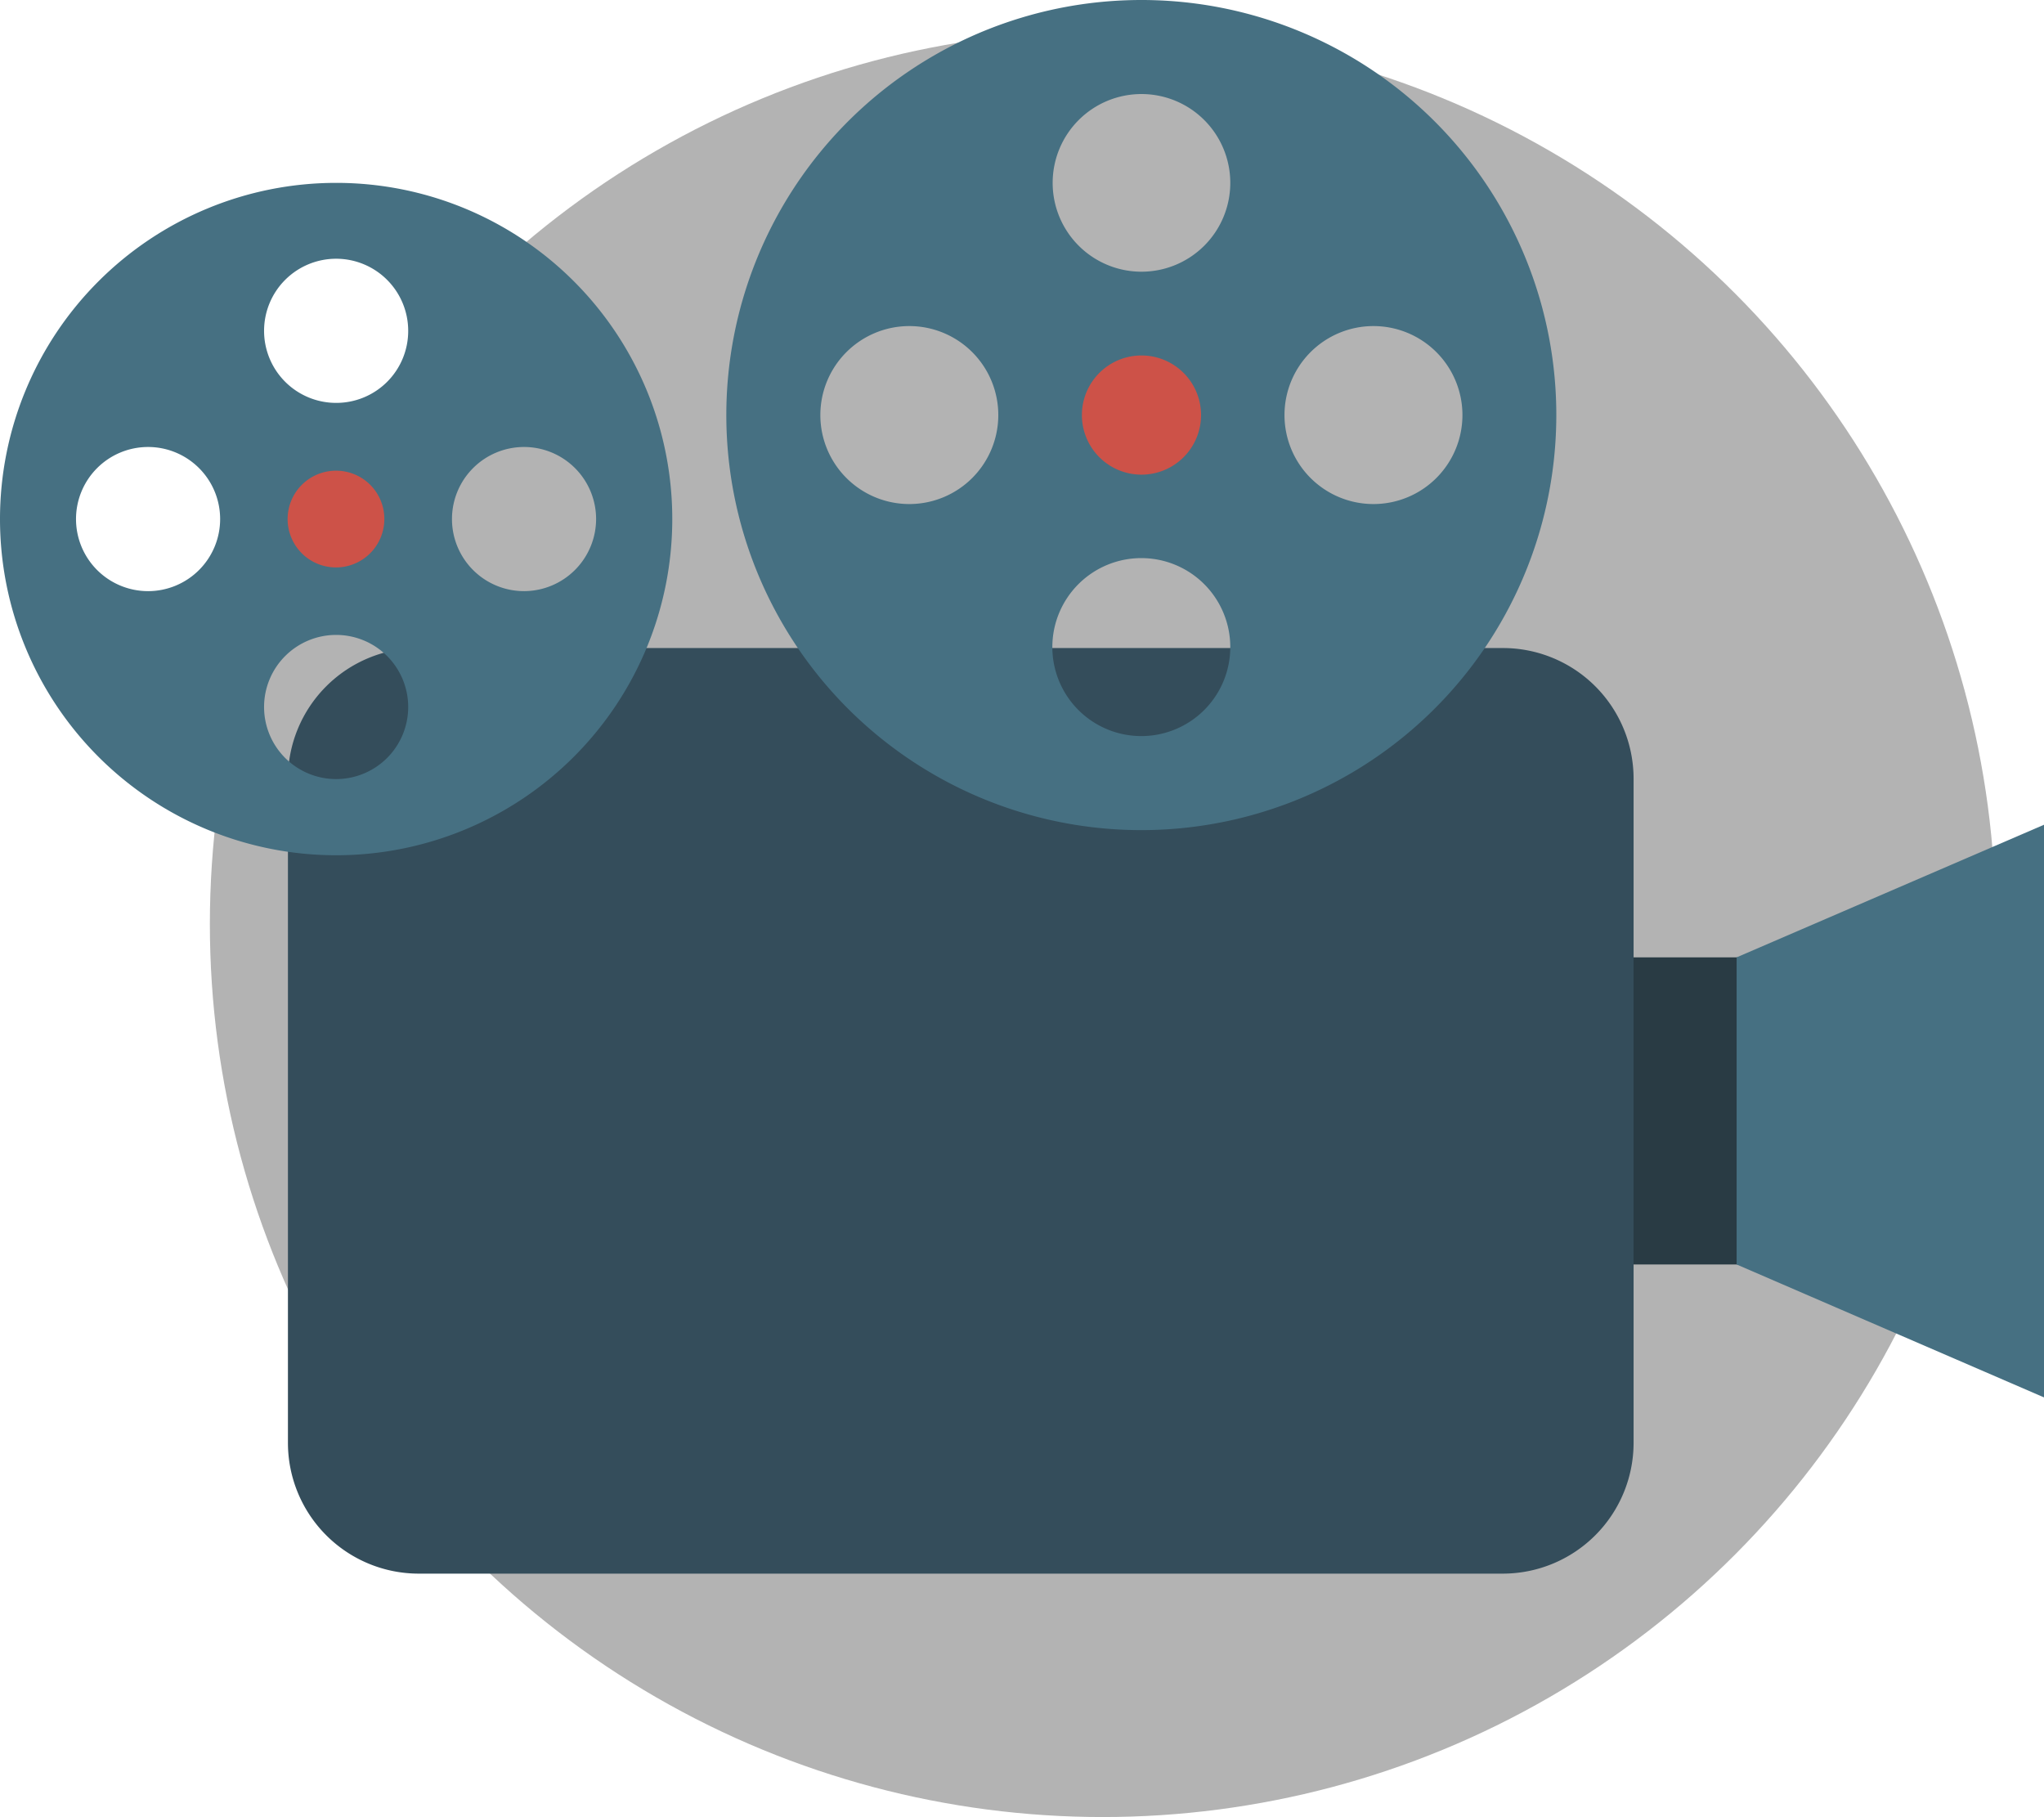 <svg xmlns="http://www.w3.org/2000/svg" viewBox="0 0 129.34 114.96"><defs><style>.cls-1{fill:#b3b3b3;}.cls-2{fill:#293b44;}.cls-3{fill:#344d5b;}.cls-4{fill:#467082;}.cls-5{fill:#cd5248;}</style></defs><title>Recurso 13</title><g id="Layer_2" data-name="Layer 2"><g id="Capa_1" data-name="Capa 1"><circle class="cls-1" cx="69.78" cy="58.46" r="56.5"/><path class="cls-2" d="M98.48,60.57H112.2V80H98.48Z"/><path class="cls-3" d="M95.1,41H26.49a8.27,8.27,0,0,0-8.27,8.28v42a8.28,8.28,0,0,0,8.27,8.28H95.1a8.28,8.28,0,0,0,8.27-8.28v-42A8.27,8.27,0,0,0,95.1,41Z"/><path class="cls-4" d="M129.34,88.41,109.89,80V60.57l19.45-8.39Z"/><path class="cls-4" d="M72.22,0A26.26,26.26,0,1,0,98.48,26.25,26.25,26.25,0,0,0,72.22,0ZM57.54,31.89a5.63,5.63,0,1,1,5.63-5.64A5.63,5.63,0,0,1,57.54,31.89ZM72.22,46.57a5.63,5.63,0,1,1,5.63-5.64A5.63,5.63,0,0,1,72.22,46.57Zm0-29.38a5.62,5.62,0,1,1,5.63-5.62A5.62,5.62,0,0,1,72.22,17.19Zm14.7,14.7a5.63,5.63,0,1,1,5.62-5.64A5.63,5.63,0,0,1,86.92,31.89Z"/><path class="cls-5" d="M72.23,22.49A3.77,3.77,0,1,0,76,26.26,3.77,3.77,0,0,0,72.23,22.49Z"/><path class="cls-4" d="M21.26,11.57A21.27,21.27,0,1,0,42.54,32.83,21.26,21.26,0,0,0,21.26,11.57ZM9.37,37.4a4.56,4.56,0,1,1,4.56-4.57A4.56,4.56,0,0,1,9.37,37.4ZM21.26,49.29a4.56,4.56,0,1,1,4.57-4.57A4.56,4.56,0,0,1,21.26,49.29Zm0-23.8a4.56,4.56,0,1,1,4.57-4.55A4.55,4.55,0,0,1,21.26,25.49ZM33.17,37.4a4.56,4.56,0,1,1,4.55-4.57A4.57,4.57,0,0,1,33.17,37.4Z"/><path class="cls-5" d="M21.27,29.78a3.06,3.06,0,1,0,3.05,3.06A3.05,3.05,0,0,0,21.27,29.78Z"/></g></g></svg>